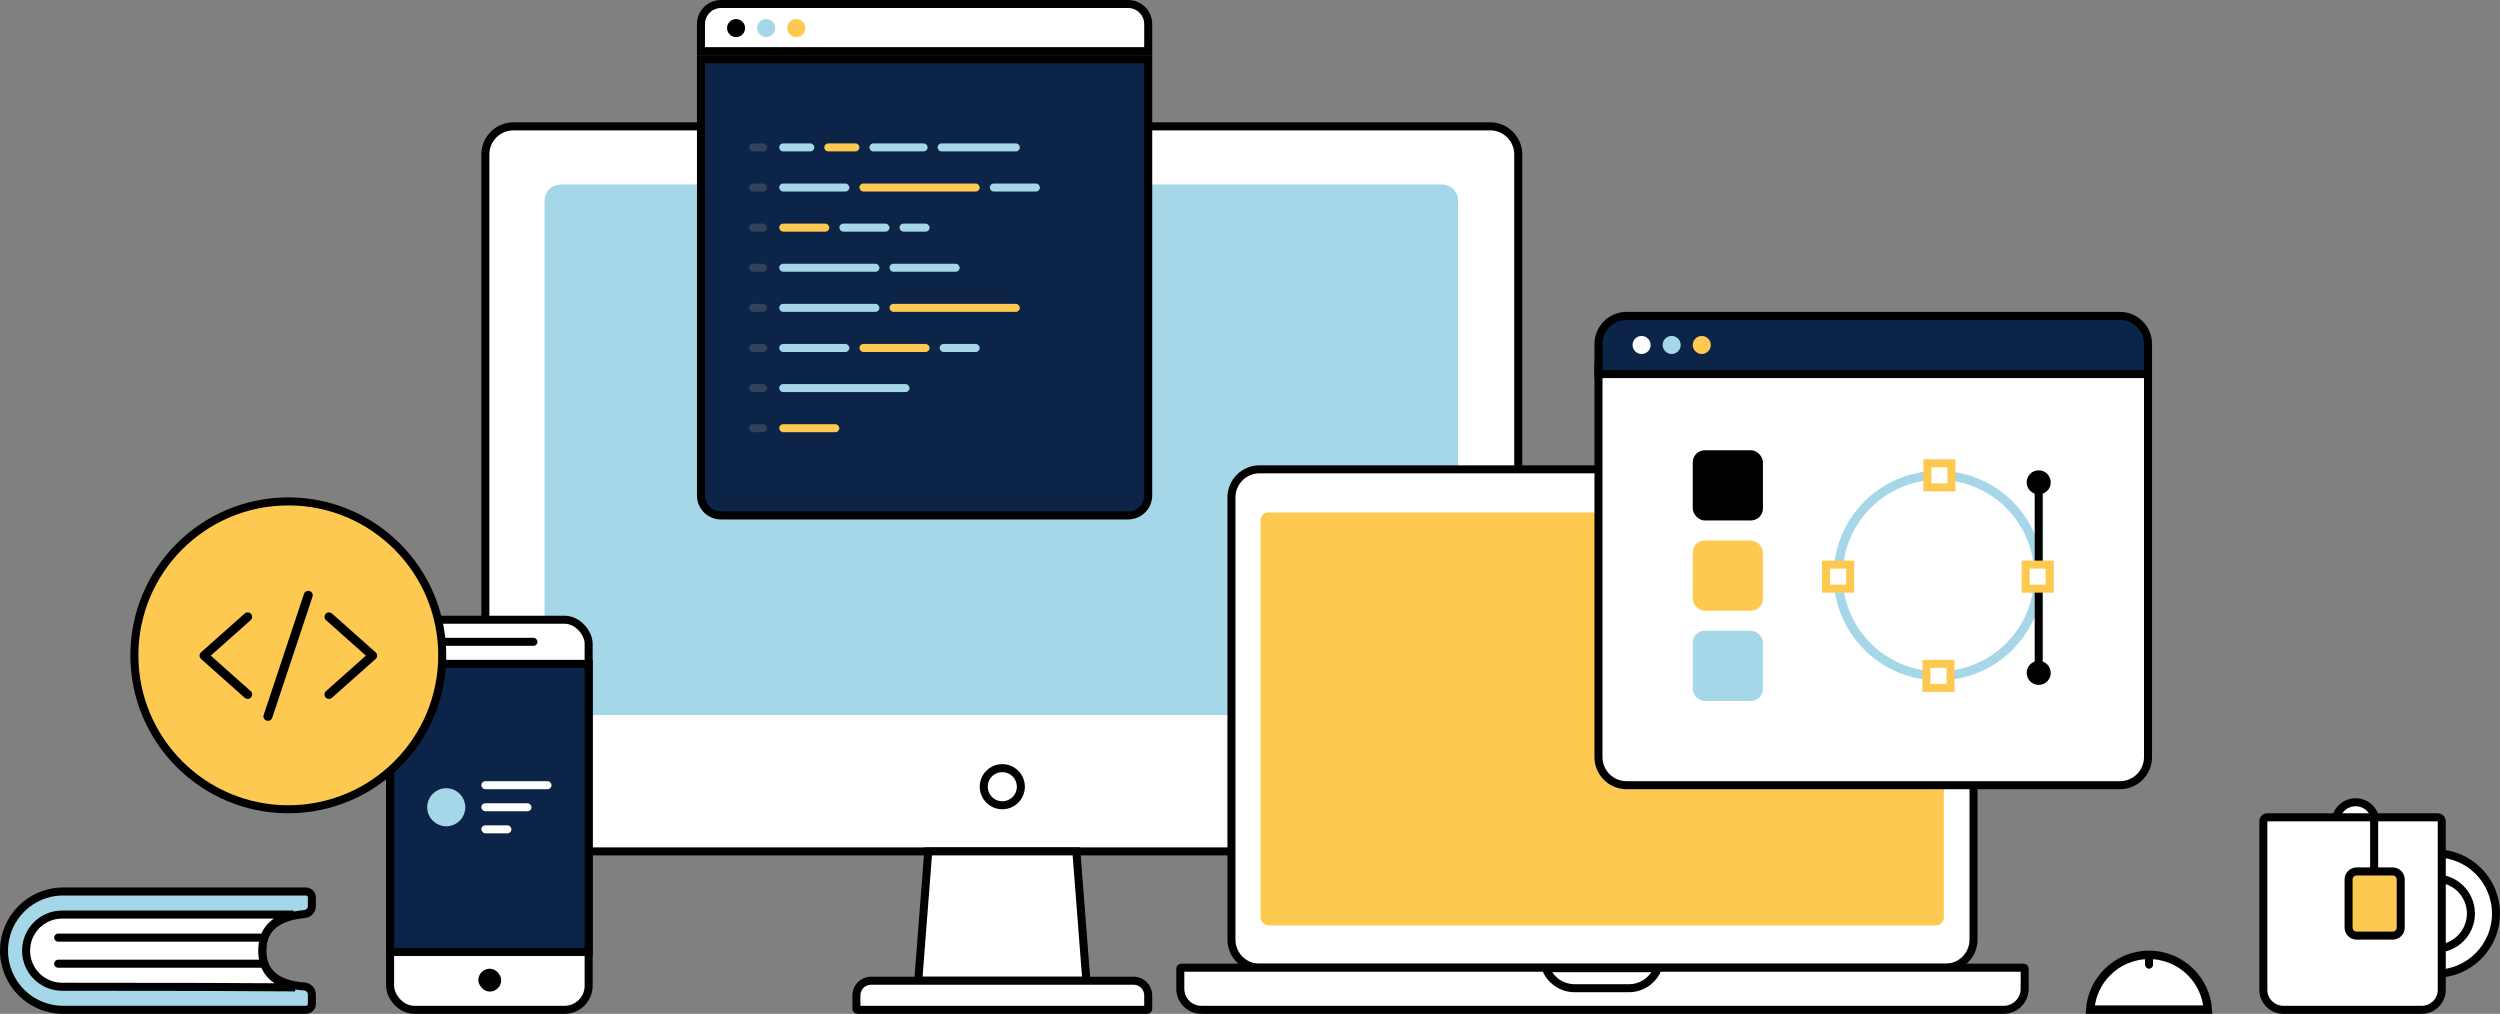 <?xml version="1.0" encoding="UTF-8" standalone="no"?>
<svg
   width="2493px"
   height="1011px"
   viewBox="0 0 2493 1011"
   version="1.1"
   id="svg164"
   sodipodi:docname="hero-devices-dark.svg"
   inkscape:version="1.1.1 (3bf5ae0d25, 2021-09-20)"
   xmlns:inkscape="http://www.inkscape.org/namespaces/inkscape"
   xmlns:sodipodi="http://sodipodi.sourceforge.net/DTD/sodipodi-0.dtd"
   xmlns="http://www.w3.org/2000/svg"
   xmlns:svg="http://www.w3.org/2000/svg">
  <rect x="0" y="0" width="2493" height="1011" fill="#808080" stroke="none"/>
  <defs
     id="defs168" />
  <sodipodi:namedview
     id="namedview166"
     pagecolor="#ffffff"
     bordercolor="#666666"
     borderopacity="1.0"
     inkscape:pageshadow="2"
     inkscape:pageopacity="0.0"
     inkscape:pagecheckerboard="0"
     showgrid="false"
     inkscape:zoom="0.3551134"
     inkscape:cx="841.98457"
     inkscape:cy="444.9283"
     inkscape:window-width="1920"
     inkscape:window-height="1046"
     inkscape:window-x="-11"
     inkscape:window-y="-11"
     inkscape:window-maximized="1"
     inkscape:current-layer="Group-68" />
  <title
     id="title2">Group 28</title>
  <g
     id="Assets"
     stroke="none"
     stroke-width="1"
     fill="none"
     fill-rule="evenodd">
    <g
       id="Group-28">
      <path
         d="M1485.994,126 L512.006,126 C504.271,126 497.27,129.133 492.203,134.197 C487.134,139.264 484,146.263 484,153.994 L484,821.006 C484,828.733 487.135,835.733 492.205,840.801 C497.273,845.866 504.274,849 512.006,849 L1485.994,849 C1493.729,849 1500.73,845.867 1505.797,840.803 C1510.866,835.736 1514,828.737 1514,821.006 L1514,153.994 C1514,146.267 1510.865,139.267 1505.795,134.199 C1500.727,129.134 1493.726,126 1485.994,126 Z"
         id="Case"
         stroke="#000000"
         stroke-width="8"
         fill="#FFFFFF"
         style="fill:#ffffff;fill-opacity:1" />
      <path
         d="M1438.007,188 L558.993,188 C555.683,188 552.683,189.344 550.511,191.52 C548.342,193.692 547,196.692 547,200.006 L547,696.994 C547,700.308 548.342,703.309 550.511,705.481 C552.682,707.656 555.681,709 558.993,709 L1438.007,709 C1441.317,709 1444.317,707.656 1446.489,705.48 C1448.658,703.308 1450,700.308 1450,696.994 L1450,200.006 C1450,196.692 1448.658,193.691 1446.489,191.519 C1444.318,189.344 1441.319,188 1438.007,188 Z"
         id="path5"
         stroke="#ff4c00"
         stroke-width="8"
         fill="#ff4c00"
         style="fill:#a5d7e8;fill-opacity:1;stroke:#a5d7e8;stroke-opacity:1" />
      <path
         d="M1073.35,849 L925.65,849 L915.679,978 L1083.321,978 L1073.35,849 Z"
         id="path7"
         stroke="#000000"
         stroke-width="8"
         fill="#FFFFFF"
         style="fill:#ffffff;fill-opacity:1" />
      <path
         d="M1143.998,978 L855.002,978 C854.726,978 854.476,978.111 854.295,978.292 C854.112,978.476 854,978.73 854,979.009 L854,992.5 C854,996.505 855.623,1000.129 858.248,1002.753 C860.873,1005.377 864.5,1007 868.506,1007 L1130.494,1007 C1134.499,1007 1138.126,1005.376 1140.751,1002.752 C1143.376,1000.128 1145,996.504 1145,992.5 L1145,979.009 C1145,978.729 1144.89,978.475 1144.707,978.292 C1144.526,978.11 1144.275,978 1143.998,978 Z"
         id="Keyboard"
         stroke="#000000"
         stroke-width="8"
         fill="#FFFFFF"
         transform="translate(999.5, 992.5) scale(1, -1) translate(-999.5, -992.5) "
         style="fill:#ffffff;fill-opacity:1" />
      <circle
         id="Oval-6"
         stroke="#000000"
         stroke-width="8"
         cx="999.5"
         cy="784.5"
         r="18.5" />
      <rect
         id="rect11"
         stroke="#000000"
         stroke-width="8"
         fill="#FFFFFF"
         x="389"
         y="618"
         width="198"
         height="389"
         rx="24"
         style="fill:#ffffff;fill-opacity:1" />
      <path
         d="M587,662 L389,662 L389,949.3 L587,949.3 L587,662 Z"
         id="path13"
         stroke="#000000"
         stroke-width="8"
         fill="#000000"
         style="fill:#0b2447;fill-opacity:1" />
      <rect
         id="Rectangle-11"
         fill="#000000"
         x="441"
         y="636"
         width="95"
         height="8"
         rx="4" />
      <rect
         id="rect16"
         fill="#000000"
         x="477"
         y="966"
         width="22.8"
         height="22.8"
         rx="11.4" />
      <circle
         id="circle18"
         stroke="#ff4c00"
         stroke-width="8"
         fill="#ff4c00"
         cx="445"
         cy="805"
         r="15"
         style="fill:#a5d7e8;fill-opacity:1;stroke:#a5d7e8;stroke-opacity:1" />
      <g
         id="Group-73"
         transform="translate(480, 779)"
         fill="#FFFFFF">
        <rect
           id="rect20"
           x="0"
           y="0"
           width="70"
           height="8"
           rx="4"
           style="fill:#ffffff;fill-opacity:1" />
        <rect
           id="rect22"
           x="0"
           y="22"
           width="50"
           height="8"
           rx="4"
           style="fill:#ffffff;fill-opacity:1" />
        <rect
           id="rect24"
           x="0"
           y="44"
           width="30"
           height="8"
           rx="4"
           style="fill:#ffffff;fill-opacity:1" />
      </g>
      <circle
         id="Oval-7"
         stroke="#000000"
         stroke-width="8"
         fill="#fdc951"
         cx="287.5"
         cy="653.5"
         r="153.5" />
      <path
         d="M1940.009,468 L1255.991,468 C1248.259,468 1241.262,471.134 1236.197,476.2 C1231.132,481.267 1228,488.267 1228,496 L1228,937 C1228,944.728 1231.134,951.729 1236.2,956.797 C1241.265,961.865 1248.262,965 1255.991,965 L1940.009,965 C1947.741,965 1954.738,961.866 1959.803,956.8 C1964.868,951.733 1968,944.733 1968,937 L1968,496 C1968,488.272 1964.866,481.271 1959.8,476.203 C1954.735,471.135 1947.738,468 1940.009,468 Z"
         id="path28"
         stroke="#000000"
         stroke-width="8"
         fill="#FFFFFF"
         style="fill:#ffffff;fill-opacity:1" />
      <path
         d="M2018.008,965 L1177.992,965 C1177.719,965 1177.472,965.112 1177.293,965.291 C1177.112,965.472 1177,965.723 1177,966 L1177,986 C1177,991.8 1179.351,997.049 1183.152,1000.849 C1186.953,1004.65 1192.206,1007 1198.007,1007 L1997.993,1007 C2003.794,1007 2009.046,1004.649 2012.848,1000.849 C2016.649,997.049 2019,991.799 2019,986 L2019,966 C2019,965.723 2018.887,965.473 2018.705,965.291 C2018.527,965.113 2018.281,965 2018.008,965 Z"
         id="path30"
         stroke="#000000"
         stroke-width="8"
         fill="#FFFFFF"
         style="fill:#ffffff;fill-opacity:1" />
      <path
         d="M1653.29,965.449 L1541.307,965.449 C1543.256,970.584 1546.53,975.065 1550.71,978.477 C1556.048,982.836 1562.866,985.448 1570.294,985.448 L1624.304,985.448 C1631.73,985.448 1638.548,982.835 1643.886,978.476 C1648.066,975.064 1651.34,970.583 1653.29,965.449 Z"
         id="Notch"
         stroke="#000000"
         stroke-width="8"
         fill="#FFFFFF"
         style="fill:#ffffff;fill-opacity:1" />
      <rect
         id="Screen"
         fill="#fdc951"
         x="1257"
         y="511"
         width="681.407"
         height="411.85"
         rx="8" />
      <g
         id="Group-69"
         transform="translate(695, 0)">
        <circle
           id="Oval-3"
           fill="#293347"
           cx="282"
           cy="197"
           r="5" />
        <path
           d="M450,59 L4,59 L4,494.001 C4,499.527 6.238,504.525 9.858,508.143 C13.479,511.763 18.482,514 24.009,514 L429.991,514 C435.517,514 440.52,511.762 444.14,508.142 C447.761,504.524 450,499.524 450,494.001 L450,59 Z"
           id="path35"
           stroke="#000000"
           stroke-width="8"
           fill="#000000"
           style="fill:#0b2447;fill-opacity:1" />
        <path
           d="M429.991,4 L24.009,4 C18.483,4 13.481,6.239 9.86,9.859 C6.239,13.479 4,18.48 4,24.004 L4,51 L450,51 L450,24.004 C450,18.481 447.76,13.48 444.139,9.86 C440.518,6.24 435.516,4 429.991,4 Z"
           id="path37"
           stroke="#000000"
           stroke-width="8"
           fill="#FFFFFF"
           style="fill:#ffffff;fill-opacity:1" />
        <circle
           id="Oval-5"
           fill="#000000"
           cx="39"
           cy="28"
           r="9" />
        <circle
           id="circle40"
           fill="#ff4c00"
           cx="69"
           cy="28"
           r="9"
           style="fill:#a5d7e8;fill-opacity:1" />
        <circle
           id="circle42"
           fill="#fdc951"
           cx="99"
           cy="28"
           r="9" />
        <g
           id="Group-72"
           transform="translate(52, 143)">
          <rect
             id="rect44"
             fill="#535B6B"
             opacity="0.54"
             x="0"
             y="200"
             width="18"
             height="8"
             rx="4" />
          <rect
             id="rect46"
             fill="#535B6B"
             opacity="0.54"
             x="0"
             y="0"
             width="18"
             height="8"
             rx="4" />
          <path
             d="M34,0 L61,0 C63.209,-4.05812251e-16 65,1.791 65,4 C65,6.209 63.209,8 61,8 L34,8 C31.791,8 30,6.209 30,4 C30,1.791 31.791,4.05812251e-16 34,0 Z"
             id="path48"
             fill="#ff4c00"
             style="fill:#a5d7e8;fill-opacity:1" />
          <path
             d="M79,0 L106,0 C108.209,-4.05812251e-16 110,1.791 110,4 C110,6.209 108.209,8 106,8 L79,8 C76.791,8 75,6.209 75,4 C75,1.791 76.791,4.05812251e-16 79,0 Z"
             id="path50"
             fill="#fdc951" />
          <path
             d="M124,0 L174,0 C176.209,-4.05812251e-16 178,1.791 178,4 C178,6.209 176.209,8 174,8 L124,8 C121.791,8 120,6.209 120,4 C120,1.791 121.791,4.05812251e-16 124,0 Z"
             id="path52"
             fill="#ff4c00"
             style="fill:#a5d7e8;fill-opacity:1" />
          <path
             d="M192,0 L266,0 C268.209,-4.05812251e-16 270,1.791 270,4 C270,6.209 268.209,8 266,8 L192,8 C189.791,8 188,6.209 188,4 C188,1.791 189.791,4.05812251e-16 192,0 Z"
             id="path54"
             fill="#ff4c00"
             style="fill:#a5d7e8;fill-opacity:1" />
          <rect
             id="rect56"
             fill="#535B6B"
             opacity="0.54"
             x="0"
             y="40"
             width="18"
             height="8"
             rx="4" />
          <rect
             id="rect58"
             fill="#535B6B"
             opacity="0.54"
             x="0"
             y="80"
             width="18"
             height="8"
             rx="4" />
          <rect
             id="rect60"
             fill="#535B6B"
             opacity="0.54"
             x="0"
             y="120"
             width="18"
             height="8"
             rx="4" />
          <rect
             id="rect62"
             fill="#535B6B"
             opacity="0.54"
             x="0"
             y="160"
             width="18"
             height="8"
             rx="4" />
          <rect
             id="rect64"
             fill="#535B6B"
             opacity="0.54"
             x="0"
             y="240"
             width="18"
             height="8"
             rx="4" />
          <rect
             id="rect66"
             fill="#535B6B"
             opacity="0.54"
             x="0"
             y="280"
             width="18"
             height="8"
             rx="4" />
          <rect
             id="rect68"
             fill="#ff4c00"
             x="30"
             y="40"
             width="70"
             height="8"
             rx="4"
             style="fill:#a5d7e8;fill-opacity:1" />
          <rect
             id="rect70"
             fill="#fdc951"
             x="110"
             y="40"
             width="120"
             height="8"
             rx="4" />
          <rect
             id="rect72"
             fill="#ff4c00"
             x="240"
             y="40"
             width="50"
             height="8"
             rx="4"
             style="fill:#a5d7e8;fill-opacity:1" />
          <rect
             id="rect74"
             fill="#fdc951"
             x="30"
             y="80"
             width="50"
             height="8"
             rx="4" />
          <rect
             id="rect76"
             fill="#ff4c00"
             x="90"
             y="80"
             width="50"
             height="8"
             rx="4"
             style="fill:#a5d7e8;fill-opacity:1" />
          <rect
             id="rect78"
             fill="#ff4c00"
             x="150"
             y="80"
             width="30"
             height="8"
             rx="4"
             style="fill:#a5d7e8;fill-opacity:1" />
          <rect
             id="rect80"
             fill="#ff4c00"
             x="30"
             y="120"
             width="100"
             height="8"
             rx="4"
             style="fill:#a5d7e8;fill-opacity:1" />
          <rect
             id="rect82"
             fill="#ff4c00"
             x="140"
             y="120"
             width="70"
             height="8"
             rx="4"
             style="fill:#a5d7e8;fill-opacity:1" />
          <rect
             id="rect84"
             fill="#ff4c00"
             x="30"
             y="160"
             width="100"
             height="8"
             rx="4"
             style="fill:#a5d7e8;fill-opacity:1" />
          <rect
             id="rect86"
             fill="#fdc951"
             x="140"
             y="160"
             width="130"
             height="8"
             rx="4" />
          <rect
             id="rect88"
             fill="#ff4c00"
             x="30"
             y="200"
             width="70"
             height="8"
             rx="4"
             style="fill:#a5d7e8;fill-opacity:1" />
          <rect
             id="rect90"
             fill="#fdc951"
             x="110"
             y="200"
             width="70"
             height="8"
             rx="4" />
          <rect
             id="rect92"
             fill="#ff4c00"
             x="190"
             y="200"
             width="40"
             height="8"
             rx="4"
             style="fill:#a5d7e8;fill-opacity:1" />
          <rect
             id="rect94"
             fill="#ff4c00"
             x="30"
             y="240"
             width="130"
             height="8"
             rx="4"
             style="fill:#a5d7e8;fill-opacity:1" />
          <rect
             id="rect96"
             fill="#fdc951"
             x="30"
             y="280"
             width="60"
             height="8"
             rx="4" />
        </g>
      </g>
      <g
         id="Group-68"
         transform="translate(1598, 319)">
        <path
           d="M544,46 L-4,46 L-4,435.996 C-4,443.731 -0.865,450.732 4.203,455.799 C9.272,460.866 16.274,464 24.01,464 L515.99,464 C523.729,464 530.73,460.866 535.797,455.8 C540.866,450.733 544,443.731 544,435.996 L544,46 Z"
           id="path100"
           stroke="#000000"
           stroke-width="8"
           fill="#FFFFFF"
           style="fill:#ffffff;fill-opacity:1" />
        <path
           d="M515.99,-4 L24.01,-4 C16.272,-4 9.271,-0.868 4.204,4.196 C-0.866,9.262 -4,16.262 -4,23.993 L-4,54 L544,54 L544,23.993 C544,16.263 540.865,9.264 535.795,4.198 C530.727,-0.867 523.725,-4 515.99,-4 Z"
           id="path102"
           stroke="#000000"
           stroke-width="8"
           fill="#000000"
           style="fill:#0b2447;fill-opacity:1" />
        <circle
           id="circle104"
           fill="#FFFFFF"
           cx="39"
           cy="25"
           r="9"
           style="fill:#ffffff;fill-opacity:1" />
        <circle
           id="circle106"
           fill="#ff4c00"
           cx="69"
           cy="25"
           r="9"
           style="fill:#a5d7e8;fill-opacity:1" />
        <circle
           id="circle108"
           fill="#fdc951"
           cx="99"
           cy="25"
           r="9" />
        <g
           id="Group-61"
           transform="translate(219, 139)">
          <circle
             id="circle110"
             stroke="#ff4c00"
             stroke-width="9"
             cx="116"
             cy="116"
             r="100"
             style="stroke:#a5d7e8;stroke-opacity:1" />
          <path
             d="M129,4 L105,4 L105,28 L129,28 L129,4 Z"
             id="Rectangle-12"
             stroke="#fdc951"
             stroke-width="8"
             fill="#FFFFFE" />
          <path
             d="M128,204 L104,204 L104,228 L128,228 L128,204 Z"
             id="path113"
             stroke="#fdc951"
             stroke-width="8"
             fill="#FFFFFE" />
          <path
             d="M28,105 L4,105 L4,129 L28,129 L28,105 Z"
             id="path115"
             stroke="#fdc951"
             stroke-width="8"
             fill="#FFFFFE" />
          <line
             x1="216"
             y1="26"
             x2="216"
             y2="101"
             id="Line"
             stroke="#000000"
             stroke-width="8"
             stroke-linecap="square" />
          <line
             x1="216"
             y1="131"
             x2="216"
             y2="206"
             id="line118"
             stroke="#000000"
             stroke-width="8"
             stroke-linecap="square" />
          <circle
             id="circle120"
             fill="#000000"
             cx="216"
             cy="23"
             r="12" />
          <circle
             id="circle122"
             fill="#000000"
             cx="216"
             cy="213"
             r="12" />
          <path
             d="M227,105 L203,105 L203,129 L227,129 L227,105 Z"
             id="path124"
             stroke="#fdc951"
             stroke-width="8"
             fill="#FFFFFE" />
        </g>
        <g
           id="Group-60"
           transform="translate(90, 130)">
          <rect
             id="Rectangle-15"
             fill="#000000"
             x="0"
             y="0"
             width="70"
             height="70"
             rx="12" />
          <rect
             id="rect128"
             fill="#fdc951"
             x="0"
             y="90"
             width="70"
             height="70"
             rx="12" />
          <rect
             id="rect130"
             fill="#ff4c00"
             x="0"
             y="180"
             width="70"
             height="70"
             rx="12"
             style="fill:#a5d7e8;fill-opacity:1" />
        </g>
      </g>
      <g
         id="Group-65"
         transform="translate(2253, 800)"
         stroke="#000000"
         stroke-width="8">
        <g
           id="Group-64"
           transform="translate(116, 51)"
           fill="#FFFFFF">
          <circle
             id="Oval-8"
             cx="60"
             cy="60"
             r="60"
             style="fill:#ffffff;fill-opacity:1" />
          <circle
             id="circle135"
             cx="60"
             cy="60"
             r="35"
             style="fill:#ffffff;fill-opacity:1" />
        </g>
        <circle
           id="circle138"
           fill="#FFFFFE"
           cx="96"
           cy="20"
           r="20" />
        <path
           d="M177.93,15 L8,15 C6.895,15 5.895,15.448 5.172,16.172 C4.448,16.895 4,17.895 4,19 L4,187 C4,192.523 6.239,197.523 9.858,201.142 C13.477,204.761 18.477,207 24,207 L161.93,207 C167.452,207 172.452,204.761 176.072,201.142 C179.691,197.523 181.93,192.523 181.93,187 L181.93,19 C181.93,17.895 181.482,16.895 180.758,16.172 C180.034,15.448 179.034,15 177.93,15 Z"
           id="Rectangle-16"
           fill="#FFFFFF"
           style="fill:#ffffff;fill-opacity:1" />
        <path
           d="M133,69 L97,69 C94.791,69 92.791,69.895 91.343,71.343 C89.895,72.791 89,74.791 89,77 L89,125 C89,127.209 89.895,129.209 91.343,130.657 C92.791,132.105 94.791,133 97,133 L133,133 C135.209,133 137.209,132.105 138.657,130.657 C140.105,129.209 141,127.209 141,125 L141,77 C141,74.791 140.105,72.791 138.657,71.343 C137.209,69.895 135.209,69 133,69 Z"
           id="path141"
           fill="#fdc951" />
        <line
           x1="114.5"
           y1="16.5"
           x2="114.5"
           y2="62"
           id="Line-2"
           stroke-linecap="square" />
      </g>
      <g
         id="Group-78"
         transform="translate(2080, 948)">
        <path
           d="M63,4.2 C46.763,4.2 32.063,10.781 21.422,21.422 C11.707,31.137 5.376,44.237 4.348,58.8 L121.652,58.8 C120.624,44.237 114.293,31.137 104.578,21.422 C93.937,10.781 79.237,4.2 63,4.2 Z"
           id="path145"
           stroke="#000000"
           stroke-width="8.4"
           fill="#FFFFFF"
           style="fill:#ffffff;fill-opacity:1" />
        <rect
           id="rect147"
           fill="#000000"
           x="59"
           y="5"
           width="8"
           height="13"
           rx="4" />
      </g>
      <g
         id="Group-27"
         transform="translate(0, 885)">
        <path
           d="M305,4 L63,4 C46.708,4 31.958,10.604 21.281,21.281 C10.604,31.958 4,46.708 4,63 C4,79.293 10.604,94.043 21.281,104.72 C31.958,115.397 46.708,122.001 63,122.001 L305,122.001 C306.657,122.001 308.157,121.329 309.243,120.244 C310.328,119.158 311,117.658 311,116.001 L311,106.715 C311,104.616 310.189,102.695 308.854,101.262 C307.519,99.829 305.661,98.884 303.568,98.735 C289.725,97.75 279.435,94.236 272.536,88.526 C265.266,82.509 261.498,74.046 261.498,63 C261.498,51.94 265.274,43.393 272.628,37.232 C279.577,31.409 289.951,27.712 303.949,26.453 C305.952,26.214 307.711,25.247 308.971,23.833 C310.237,22.414 311,20.544 311,18.509 L311,10 C311,8.343 310.328,6.843 309.243,5.757 C308.157,4.672 306.657,4 305,4 Z"
           id="Rectangle-17"
           stroke="#000000"
           stroke-width="8"
           fill="#ff4c00"
           style="fill:#a5d7e8;fill-opacity:1" />
        <path
           d="M292.786,27 L62,27 C52.059,27 43.059,31.029 36.544,37.544 C30.029,44.059 26,53.059 26,63 C26,72.941 30.029,81.941 36.544,88.456 C43.059,94.971 52.059,99 62,99 C170.896,99 248.328,99.208 294.297,99.623 L294.297,99.623 C286.25,97.45 277.023,94.37 270.47,87.641 C265.207,82.235 261.498,74.538 261.498,63 C261.498,51.353 265.277,43.627 270.619,38.24 C276.75,32.057 285.176,29.042 292.786,27 Z"
           id="Rectangle-19"
           stroke="#000000"
           stroke-width="8"
           fill="#FFFFFF"
           style="fill:#ffffff;fill-opacity:1" />
        <path
           d="M57.925,72 L260.075,72 C262.243,72 264,73.791 264,76 C264,78.209 262.243,80 260.075,80 L57.925,80 C55.757,80 54,78.209 54,76 C54,73.791 55.757,72 57.925,72 Z"
           id="Rectangle-18"
           fill="#000000" />
        <path
           d="M57.925,46 L260.075,46 C262.243,46 264,47.791 264,50 C264,52.209 262.243,54 260.075,54 L57.925,54 C55.757,54 54,52.209 54,50 C54,47.791 55.757,46 57.925,46 Z"
           id="path153"
           fill="#000000" />
      </g>
      <g
         id="Group-94"
         transform="translate(199, 589)"
         fill="#000000"
         fill-rule="nonzero">
        <path
           d="M51.154,100.357 C46.247,95.994 41.339,91.631 36.432,87.268 C28.611,80.323 20.812,73.355 12.992,66.41 C11.199,64.829 9.406,63.227 7.636,61.646 C7.636,63.739 7.636,65.853 7.636,67.946 C12.543,63.583 17.451,59.22 22.359,54.857 C30.179,47.912 37.978,40.944 45.799,33.999 C47.591,32.418 49.384,30.816 51.154,29.235 C52.902,27.677 52.88,24.494 51.154,22.936 C49.294,21.222 46.695,21.266 44.813,22.936 C39.905,27.299 34.997,31.662 30.09,36.025 C22.269,42.97 14.471,49.937 6.65,56.882 C4.857,58.463 3.064,60.066 1.294,61.646 C-0.431,63.182 -0.431,66.41 1.294,67.946 C6.202,72.309 11.109,76.672 16.017,81.035 C23.838,87.98 31.636,94.948 39.457,101.893 C41.249,103.473 43.042,105.076 44.813,106.656 C46.56,108.215 49.451,108.504 51.154,106.656 C52.723,104.965 53.014,102.026 51.154,100.357 L51.154,100.357 Z"
           id="Shape" />
        <path
           d="M125.886,29.246 C130.793,33.609 135.701,37.972 140.609,42.335 C148.429,49.28 156.228,56.248 164.048,63.193 C165.841,64.773 167.634,66.376 169.404,67.956 C169.404,65.864 169.404,63.749 169.404,61.657 C164.497,66.02 159.589,70.383 154.682,74.746 C146.861,81.691 139.062,88.658 131.242,95.604 C129.449,97.184 127.656,98.787 125.886,100.367 C124.138,101.926 124.16,105.109 125.886,106.667 C127.746,108.381 130.345,108.337 132.228,106.667 C137.135,102.304 142.043,97.941 146.95,93.578 C154.771,86.633 162.569,79.665 170.39,72.72 C172.183,71.14 173.976,69.537 175.746,67.956 C177.472,66.42 177.472,63.193 175.746,61.657 C170.838,57.294 165.931,52.931 161.023,48.568 C153.203,41.623 145.404,34.655 137.583,27.71 C135.791,26.129 133.998,24.527 132.228,22.946 C130.48,21.388 127.589,21.099 125.886,22.946 C124.317,24.638 124.026,27.576 125.886,29.246 L125.886,29.246 Z"
           id="path157" />
        <path
           d="M72.538,126.572 C73.883,122.565 75.205,118.558 76.549,114.529 C79.754,104.89 82.958,95.274 86.163,85.635 C90.017,74.015 93.872,62.418 97.748,50.798 C101.087,40.759 104.426,30.719 107.765,20.68 C109.356,15.805 111.149,10.952 112.628,6.01 C112.65,5.943 112.673,5.877 112.695,5.81 C113.435,3.606 111.844,0.846 109.558,0.334 C107.093,-0.223 104.83,1.068 104.045,3.45 C102.701,7.457 101.379,11.464 100.034,15.493 C96.83,25.132 93.625,34.748 90.421,44.387 C86.566,56.007 82.712,67.604 78.835,79.224 C75.496,89.264 72.157,99.303 68.818,109.342 C67.227,114.195 65.434,119.048 63.955,123.99 C63.933,124.057 63.911,124.123 63.888,124.19 C63.149,126.394 64.74,129.154 67.025,129.666 C69.49,130.223 71.754,128.932 72.538,126.572 L72.538,126.572 Z"
           id="path159" />
      </g>
    </g>
  </g>
</svg>
